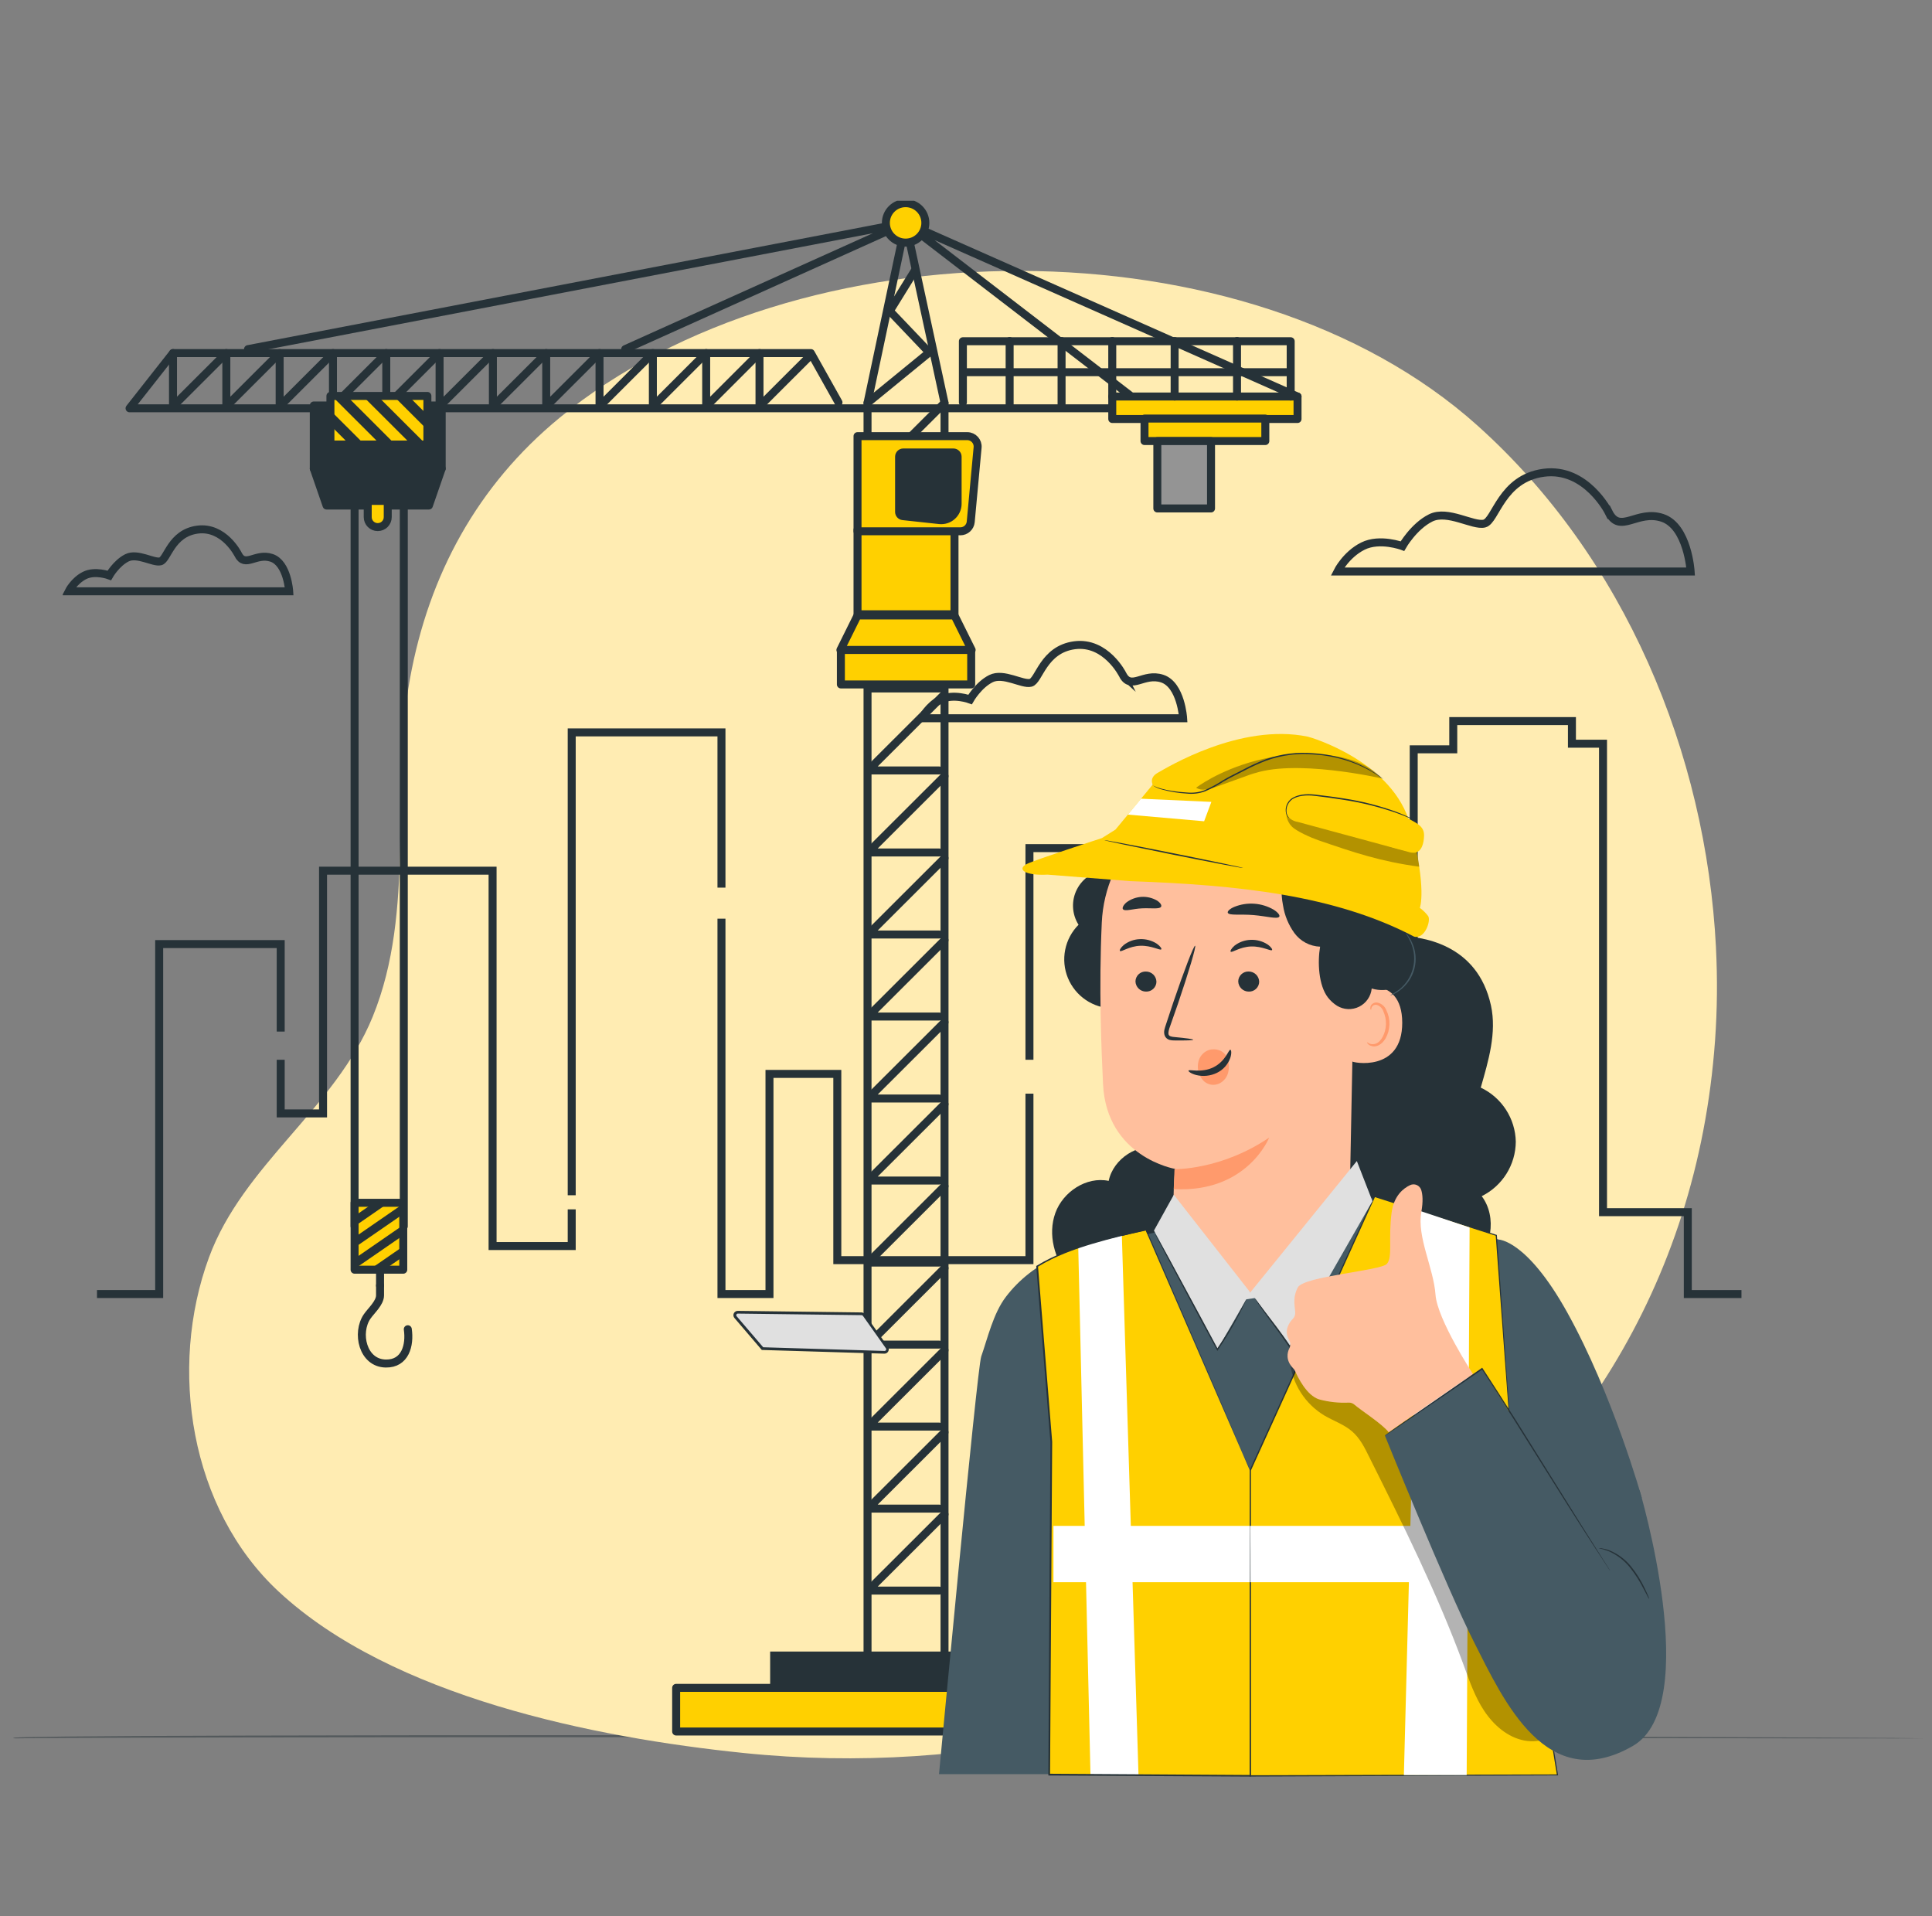 <svg width="121" height="120" viewBox="0 0 121 120" fill="none" xmlns="http://www.w3.org/2000/svg">
<rect x="0" y="0" width="121" height="120" fill="#808080" stroke="none"/>
<g clip-path="url(#clip0_896_38199)">
<path opacity="0.5" d="M120.5 108.857C120.5 108.891 82.784 108.785 39.708 108.785C-3.367 108.785 0.942 108.891 0.942 108.857C0.942 108.823 -3.384 108.659 39.708 108.659C82.8 108.659 120.5 108.82 120.5 108.857Z" fill="#263238"/>
<g clip-path="url(#clip1_896_38199)">
<path d="M107.472 59.357C106.849 47.117 101.743 34.91 92.541 26.656C78.075 13.678 49.895 13.956 35.046 26.163C29.896 30.398 26.864 35.992 25.68 42.483C24.413 49.43 26.069 56.976 23.343 63.665C21.001 69.41 15.227 72.933 13.087 78.746C10.533 85.685 11.897 94.504 17.444 99.66C24.548 106.267 37.226 108.814 46.568 109.775C75.101 112.717 105.183 96.141 107.412 65.166C107.55 63.232 107.568 61.289 107.47 59.353L107.472 59.357Z" fill="#FFECB2"/>
<path d="M88.54 64.069V46.925H91.017V45.157H98.449V46.572H100.396V75.91H105.706V81.035H109.067" stroke="#263238" stroke-width="0.5" stroke-miterlimit="10"/>
<path d="M64.474 66.365V53.111H69.606V56.292H72.082V51.697H77.568V71.49H82.17V78.56H85.885V67.604H88.54V65.306" stroke="#263238" stroke-width="0.5" stroke-miterlimit="10"/>
<path d="M45.185 57.529V81.035H48.192V67.25H52.44V78.913H64.474V68.487" stroke="#263238" stroke-width="0.5" stroke-miterlimit="10"/>
<path d="M35.806 74.849V45.864H45.185V55.585" stroke="#263238" stroke-width="0.5" stroke-miterlimit="10"/>
<path d="M17.58 66.365V69.724H20.232V54.524H30.85V78.03H35.806V75.732" stroke="#263238" stroke-width="0.5" stroke-miterlimit="10"/>
<path d="M6.075 81.035H9.969V59.12H17.58V64.599" stroke="#263238" stroke-width="0.5" stroke-miterlimit="10"/>
<path d="M100.75 32.079C100.75 32.079 99.334 29.252 96.681 29.605C94.026 29.959 93.672 32.611 92.966 32.786C92.26 32.962 90.665 31.903 89.602 32.433C88.54 32.962 87.834 34.199 87.834 34.199C87.834 34.199 86.417 33.669 85.357 34.199C84.297 34.728 83.764 35.789 83.764 35.789H105.884C105.884 35.789 105.708 32.962 104.116 32.43C102.523 31.901 101.461 33.492 100.752 32.077L100.75 32.079Z" stroke="#263238" stroke-width="0.5" stroke-miterlimit="10"/>
<path d="M70.307 42.237C70.307 42.237 69.26 40.148 67.298 40.407C65.336 40.669 65.074 42.628 64.551 42.758C64.027 42.887 62.85 42.105 62.065 42.496C61.28 42.887 60.756 43.803 60.756 43.803C60.756 43.803 59.709 43.412 58.924 43.803C58.139 44.194 57.747 44.979 57.747 44.979H74.099C74.099 44.979 73.969 42.887 72.79 42.496C71.614 42.105 70.829 43.281 70.305 42.235L70.307 42.237Z" stroke="#263238" stroke-width="0.5" stroke-miterlimit="10"/>
<path d="M14.909 34.711C14.909 34.711 14.025 32.947 12.369 33.166C10.712 33.386 10.49 35.042 10.048 35.152C9.606 35.262 8.612 34.601 7.949 34.933C7.287 35.264 6.845 36.035 6.845 36.035C6.845 36.035 5.961 35.704 5.299 36.035C4.637 36.367 4.305 37.028 4.305 37.028H18.112C18.112 37.028 18.002 35.264 17.008 34.933C16.013 34.601 15.351 35.594 14.909 34.713V34.711Z" stroke="#263238" stroke-width="0.5" stroke-miterlimit="10"/>
<path d="M70.754 24.743L56.718 13.957L81.264 24.831" stroke="#263238" stroke-width="0.5" stroke-linecap="round" stroke-linejoin="round"/>
<path d="M22.208 76.795V30.502" stroke="#263238" stroke-width="0.5" stroke-linecap="round" stroke-linejoin="round"/>
<path d="M25.289 76.795V30.502" stroke="#263238" stroke-width="0.5" stroke-linecap="round" stroke-linejoin="round"/>
<path d="M27.663 25.392H19.652V29.344H27.663V25.392Z" fill="#263238" stroke="#263238" stroke-width="0.5" stroke-linecap="round" stroke-linejoin="round"/>
<path d="M26.862 31.657H20.452L19.652 29.344H27.663L26.862 31.657Z" fill="#263238" stroke="#263238" stroke-width="0.5" stroke-linecap="round" stroke-linejoin="round"/>
<path d="M15.534 21.863L56.718 13.957L39.156 21.863" stroke="#263238" stroke-width="0.5" stroke-linecap="round" stroke-linejoin="round"/>
<path d="M54.333 25.229L58.198 22.07L55.726 19.476L57.272 16.976" stroke="#263238" stroke-width="0.5" stroke-linecap="round" stroke-linejoin="round"/>
<path d="M59.155 104.225H54.333V25.229L56.718 13.957L59.155 25.229V104.225Z" stroke="#263238" stroke-width="0.5" stroke-linecap="round" stroke-linejoin="round"/>
<path d="M59.155 38.331L54.366 43.114H58.812" stroke="#263238" stroke-width="0.5" stroke-linecap="round" stroke-linejoin="round"/>
<path d="M59.155 33.963L54.366 38.746H58.812" stroke="#263238" stroke-width="0.5" stroke-linecap="round" stroke-linejoin="round"/>
<path d="M59.155 29.596L54.366 34.377H58.812" stroke="#263238" stroke-width="0.5" stroke-linecap="round" stroke-linejoin="round"/>
<path d="M59.155 25.229L54.366 30.009H58.812" stroke="#263238" stroke-width="0.5" stroke-linecap="round" stroke-linejoin="round"/>
<path d="M59.155 43.467L54.366 48.247H58.812" stroke="#263238" stroke-width="0.5" stroke-linecap="round" stroke-linejoin="round"/>
<path d="M59.155 48.603L54.366 53.383H58.812" stroke="#263238" stroke-width="0.5" stroke-linecap="round" stroke-linejoin="round"/>
<path d="M59.155 53.739L54.366 58.52H58.812" stroke="#263238" stroke-width="0.5" stroke-linecap="round" stroke-linejoin="round"/>
<path d="M59.155 58.876L54.366 63.656H58.812" stroke="#263238" stroke-width="0.5" stroke-linecap="round" stroke-linejoin="round"/>
<path d="M59.155 64.012L54.366 68.792H58.812" stroke="#263238" stroke-width="0.5" stroke-linecap="round" stroke-linejoin="round"/>
<path d="M59.155 69.148L54.366 73.928H58.812" stroke="#263238" stroke-width="0.5" stroke-linecap="round" stroke-linejoin="round"/>
<path d="M59.155 74.282L54.366 79.064H58.812" stroke="#263238" stroke-width="0.5" stroke-linecap="round" stroke-linejoin="round"/>
<path d="M59.155 79.418L54.366 84.201H58.812" stroke="#263238" stroke-width="0.5" stroke-linecap="round" stroke-linejoin="round"/>
<path d="M59.155 84.554L54.366 89.335H58.812" stroke="#263238" stroke-width="0.5" stroke-linecap="round" stroke-linejoin="round"/>
<path d="M59.155 89.69L54.366 94.471H58.812" stroke="#263238" stroke-width="0.5" stroke-linecap="round" stroke-linejoin="round"/>
<path d="M59.155 94.827L54.366 99.607H58.812" stroke="#263238" stroke-width="0.5" stroke-linecap="round" stroke-linejoin="round"/>
<path d="M65.239 103.423H48.234V106.092H65.239V103.423Z" fill="#263238"/>
<path d="M71.125 105.697H42.347V108.43H71.125V105.697Z" fill="#FFD000" stroke="#263238" stroke-width="0.5" stroke-linecap="round" stroke-linejoin="round"/>
<path d="M59.78 33.182H53.706V38.467H59.78V33.182Z" fill="#FFD000" stroke="#263238" stroke-width="0.5" stroke-linecap="round" stroke-linejoin="round"/>
<path d="M60.825 40.699H52.664V42.861H60.825V40.699Z" fill="#FFD000" stroke="#263238" stroke-width="0.5" stroke-linecap="round" stroke-linejoin="round"/>
<path d="M60.853 40.701H52.635L53.706 38.54H59.78L60.853 40.701Z" fill="#FFD000" stroke="#263238" stroke-width="0.5" stroke-linecap="round" stroke-linejoin="round"/>
<path d="M60.147 33.27H53.706V27.312H60.578C60.961 27.312 61.262 27.642 61.227 28.022L60.796 32.681C60.765 33.015 60.483 33.272 60.147 33.272V33.27Z" fill="#FFD000" stroke="#263238" stroke-width="0.5" stroke-linecap="round" stroke-linejoin="round"/>
<path d="M56.309 28.597V32.057C56.309 32.191 56.41 32.305 56.544 32.321L58.836 32.569C59.445 32.635 59.975 32.158 59.975 31.547V28.599C59.975 28.454 59.857 28.335 59.711 28.335H56.572C56.427 28.335 56.309 28.454 56.309 28.599V28.597Z" fill="#263238" stroke="#263238" stroke-width="0.5" stroke-linecap="round" stroke-linejoin="round"/>
<path d="M72.797 25.568H8.114L10.835 22.11H50.783L52.514 25.199" stroke="#263238" stroke-width="0.5" stroke-linecap="round" stroke-linejoin="round"/>
<path d="M10.835 22.11V25.445L14.051 22.233" stroke="#263238" stroke-width="0.5" stroke-linecap="round" stroke-linejoin="round"/>
<path d="M14.175 22.11V25.445L17.39 22.233" stroke="#263238" stroke-width="0.5" stroke-linecap="round" stroke-linejoin="round"/>
<path d="M17.514 22.11V25.445L20.729 22.233" stroke="#263238" stroke-width="0.5" stroke-linecap="round" stroke-linejoin="round"/>
<path d="M20.853 22.11V25.445L24.069 22.233" stroke="#263238" stroke-width="0.5" stroke-linecap="round" stroke-linejoin="round"/>
<path d="M24.192 22.11V25.445L27.407 22.233" stroke="#263238" stroke-width="0.5" stroke-linecap="round" stroke-linejoin="round"/>
<path d="M27.531 22.11V25.445L30.747 22.233" stroke="#263238" stroke-width="0.5" stroke-linecap="round" stroke-linejoin="round"/>
<path d="M30.87 22.11V25.445L34.086 22.233" stroke="#263238" stroke-width="0.5" stroke-linecap="round" stroke-linejoin="round"/>
<path d="M34.209 22.11V25.445L37.425 22.233" stroke="#263238" stroke-width="0.5" stroke-linecap="round" stroke-linejoin="round"/>
<path d="M37.548 22.11V25.445L40.764 22.233" stroke="#263238" stroke-width="0.5" stroke-linecap="round" stroke-linejoin="round"/>
<path d="M40.889 22.11V25.445L44.103 22.233" stroke="#263238" stroke-width="0.5" stroke-linecap="round" stroke-linejoin="round"/>
<path d="M44.228 22.11V25.445L47.442 22.233" stroke="#263238" stroke-width="0.5" stroke-linecap="round" stroke-linejoin="round"/>
<path d="M47.567 22.11V25.445L50.783 22.233" stroke="#263238" stroke-width="0.5" stroke-linecap="round" stroke-linejoin="round"/>
<path d="M56.718 15.192C57.401 15.192 57.954 14.639 57.954 13.957C57.954 13.275 57.401 12.723 56.718 12.723C56.035 12.723 55.482 13.275 55.482 13.957C55.482 14.639 56.035 15.192 56.718 15.192Z" fill="#FFD000" stroke="#263238" stroke-width="0.5" stroke-linecap="round" stroke-linejoin="round"/>
<path d="M81.264 24.831H69.66V26.238H81.264V24.831Z" fill="#FFD000" stroke="#263238" stroke-width="0.5" stroke-linecap="round" stroke-linejoin="round"/>
<path d="M79.246 26.213H71.68V27.619H79.246V26.213Z" fill="#FFD000" stroke="#263238" stroke-width="0.5" stroke-linecap="round" stroke-linejoin="round"/>
<path d="M75.846 27.622H72.483V31.84H75.846V27.622Z" fill="#949494" stroke="#263238" stroke-width="0.5" stroke-linecap="round" stroke-linejoin="round"/>
<path d="M60.305 25.198V21.369H80.835V24.831" stroke="#263238" stroke-width="0.5" stroke-linecap="round" stroke-linejoin="round"/>
<path d="M69.66 24.832V21.358" stroke="#263238" stroke-width="0.5" stroke-linecap="round" stroke-linejoin="round"/>
<path d="M66.486 25.422V21.358" stroke="#263238" stroke-width="0.5" stroke-linecap="round" stroke-linejoin="round"/>
<path d="M63.233 25.422V21.358" stroke="#263238" stroke-width="0.5" stroke-linecap="round" stroke-linejoin="round"/>
<path d="M73.567 24.832V21.358" stroke="#263238" stroke-width="0.5" stroke-linecap="round" stroke-linejoin="round"/>
<path d="M77.474 24.832V21.358" stroke="#263238" stroke-width="0.5" stroke-linecap="round" stroke-linejoin="round"/>
<path d="M60.418 23.309H80.678" stroke="#263238" stroke-width="0.5" stroke-linecap="round" stroke-linejoin="round"/>
<path d="M26.767 24.794H20.694V27.839H26.767V24.794Z" fill="#FFD000" stroke="#263238" stroke-width="0.5" stroke-linecap="round" stroke-linejoin="round"/>
<path d="M21.715 24.794H20.78L23.829 27.837H24.761L21.715 24.794Z" fill="#263238"/>
<path d="M21.897 27.837H22.832L20.694 25.704V26.636L21.897 27.837Z" fill="#263238"/>
<path d="M23.644 24.794H22.711L25.76 27.837H26.693L23.644 24.794Z" fill="#263238"/>
<path d="M25.575 24.794H24.643L26.77 26.919V25.985L25.575 24.794Z" fill="#263238"/>
<path d="M23.802 80.501V81.119C23.802 81.591 23.244 82.077 22.995 82.439C22.293 83.463 22.711 85.361 24.157 85.387C25.39 85.409 25.685 84.234 25.54 83.239" stroke="#263238" stroke-width="0.5" stroke-linecap="round" stroke-linejoin="round"/>
<path d="M23.802 78.614V80.504" stroke="#263238" stroke-width="0.5" stroke-linecap="round" stroke-linejoin="round"/>
<path d="M25.256 79.511V75.321H22.208V79.511H25.256Z" fill="#FFD000" stroke="#263238" stroke-width="0.5" stroke-linecap="round" stroke-linejoin="round"/>
<path d="M25.256 76.024V75.38L22.208 77.483V78.126L25.256 76.024Z" fill="#263238"/>
<path d="M22.208 76.152V76.795L24.343 75.321H23.411L22.208 76.152Z" fill="#263238"/>
<path d="M25.256 77.358V76.714L22.208 78.816V79.46L25.256 77.358Z" fill="#263238"/>
<path d="M25.256 78.689V78.045L23.129 79.513H24.062L25.256 78.689Z" fill="#263238"/>
<path d="M23.657 33.008C23.31 33.008 23.03 32.727 23.03 32.382V31.369H24.284V32.382C24.284 32.729 24.003 33.008 23.657 33.008Z" fill="#FFD000" stroke="#263238" stroke-width="0.5" stroke-linecap="round" stroke-linejoin="round"/>
<path d="M76.903 74.678L72.697 71.871C71.298 71.541 69.727 72.543 69.436 73.949C68.046 73.658 66.57 74.632 66.093 75.967C65.615 77.302 66.032 78.859 66.955 79.939C67.879 81.019 69.239 81.657 70.632 81.934C72.637 82.331 74.981 81.893 76.183 80.24C77.314 78.691 77.136 76.582 76.903 74.678Z" fill="#263238"/>
<path d="M94.933 71.491C94.918 70.78 94.704 70.086 94.317 69.489C93.929 68.891 93.383 68.413 92.739 68.108C93.22 66.431 93.749 64.67 93.378 62.966C92.538 59.114 89.064 58.586 87.317 58.611L81.575 62.274C80.037 64.014 81.967 73.564 82.659 75.779C83.02 76.886 83.653 77.884 84.501 78.682C85.35 79.48 86.386 80.051 87.514 80.343C89.112 80.742 90.955 80.489 92.18 79.379C93.405 78.269 93.794 76.226 92.799 74.906C93.437 74.59 93.974 74.103 94.35 73.501C94.727 72.898 94.929 72.202 94.933 71.491Z" fill="#263238"/>
<path d="M65.446 87.509L65.979 111.02L97.357 111.142C97.357 111.142 95.028 78.139 94.358 77.816C93.852 77.577 87.652 75.545 87.652 75.545L84.895 74.743L73.5 76.928L69.366 77.83L65.446 87.509Z" fill="#455A64"/>
<path d="M67.264 83.581C67.264 83.519 70.261 77.634 70.261 77.634C67.325 77.942 64.702 78.978 62.998 81.21C62.204 82.249 61.849 83.824 61.453 84.947C61.187 85.707 58.81 111.099 58.81 111.099H65.959L67.264 83.581Z" fill="#455A64"/>
<path d="M78.324 92.19L71.754 77.059C69.361 77.591 66.671 78.198 64.956 79.3L65.864 90.422L65.73 111.142L78.301 111.208L79.075 96.463L78.324 92.19Z" fill="#FFD000"/>
<path d="M95.067 96.045L93.714 77.357L86.09 74.919L78.304 92.062V111.208L97.545 111.144L95.067 96.045Z" fill="#FFD000"/>
<path d="M95.069 96.045C95.069 96.045 95.086 96.135 95.116 96.311C95.147 96.486 95.191 96.751 95.25 97.091C95.365 97.779 95.534 98.791 95.752 100.095C96.183 102.703 96.808 106.478 97.579 111.138V111.177H97.554L78.313 111.252H78.269V111.208C78.269 106.519 78.269 101.414 78.269 96.118V92.046C81.074 85.875 83.714 80.068 86.06 74.904L86.076 74.873L86.109 74.883L93.724 77.329H93.748V77.353C94.156 83.077 94.488 87.75 94.719 90.991C94.832 92.612 94.921 93.874 94.98 94.733C95.01 95.16 95.031 95.488 95.045 95.71C95.06 95.931 95.065 96.043 95.065 96.043C95.065 96.043 95.052 95.931 95.035 95.711C95.017 95.492 94.992 95.162 94.96 94.734C94.894 93.876 94.8 92.615 94.68 90.996C94.44 87.753 94.097 83.083 93.675 77.359L93.7 77.391L86.076 74.956L86.125 74.935C83.782 80.098 81.154 85.907 78.345 92.08V92.06V96.125C78.345 101.421 78.345 106.526 78.345 111.215L78.301 111.17L97.542 111.117L97.508 111.156C96.75 106.493 96.136 102.717 95.709 100.105C95.5 98.802 95.337 97.79 95.225 97.102C95.171 96.759 95.131 96.497 95.102 96.32C95.074 96.142 95.069 96.045 95.069 96.045Z" fill="#263238"/>
<path d="M92.993 95.554H65.977V99.081H92.993V95.554Z" fill="white"/>
<path d="M93.845 77.624C93.845 77.624 95.601 77.603 98.145 82.169C101.002 87.296 102.827 93.802 102.827 93.802L95.795 97.635L93.845 77.624Z" fill="#455A64"/>
<path d="M67.531 78.148L68.296 111.144L71.304 111.16L70.261 77.373C70.261 77.373 68.003 77.903 67.531 78.148Z" fill="white"/>
<path d="M88.845 75.8L87.924 111.16H91.857L92.041 76.864L88.845 75.8Z" fill="white"/>
<g opacity="0.3">
<path d="M80.778 85.243C80.852 85.939 81.087 86.608 81.463 87.199C81.84 87.789 82.349 88.284 82.949 88.645C83.522 88.984 84.176 89.197 84.678 89.635C85.181 90.073 85.461 90.644 85.744 91.218C87.874 95.483 90.005 99.758 91.654 104.234C92.022 105.234 92.364 106.255 92.959 107.145C93.554 108.035 94.419 108.793 95.468 108.995C96.517 109.197 97.732 108.715 98.149 107.734L84.881 83.003L80.778 85.243Z" fill="black"/>
</g>
<path d="M78.304 92.062C78.304 92.062 78.304 92.179 78.304 92.417C78.304 92.654 78.304 92.988 78.304 93.433C78.304 94.32 78.304 95.633 78.315 97.302C78.315 100.645 78.326 105.43 78.333 111.215V111.254H78.294L65.702 111.186H65.657V111.14C65.681 107.417 65.705 103.404 65.73 99.26C65.75 96.187 65.769 93.188 65.789 90.308C65.476 86.407 65.18 82.716 64.901 79.314V79.279L64.922 79.265C66.037 78.584 67.231 78.165 68.385 77.814C69.539 77.463 70.673 77.21 71.758 76.967H71.788L71.799 76.995L76.548 87.989C77.109 89.296 77.548 90.314 77.844 91.004L78.18 91.791C78.256 91.968 78.292 92.06 78.292 92.06C78.292 92.06 78.249 91.97 78.169 91.793L77.846 91.009L76.531 87.994L71.754 77.013L71.795 77.034C70.714 77.277 69.587 77.541 68.433 77.885C67.278 78.229 66.093 78.655 64.99 79.332L65.009 79.293C65.285 82.696 65.585 86.386 65.897 90.287C65.879 93.169 65.86 96.165 65.84 99.238C65.814 103.388 65.787 107.395 65.764 111.119L65.72 111.075L78.31 111.154L78.271 111.192C78.271 105.407 78.283 100.622 78.288 97.279C78.288 95.612 78.288 94.304 78.299 93.412C78.299 92.968 78.299 92.628 78.299 92.396C78.299 92.163 78.304 92.062 78.304 92.062Z" fill="#263238"/>
<path d="M67.548 57.91C67.34 57.581 67.221 57.203 67.204 56.814C67.186 56.425 67.27 56.038 67.448 55.691C67.625 55.344 67.89 55.05 68.216 54.836C68.542 54.623 68.919 54.498 69.308 54.474L72.859 54.991L71.826 60.983C71.728 61.556 71.611 62.164 71.213 62.588C71.013 62.778 70.776 62.926 70.517 63.022C70.258 63.118 69.982 63.161 69.706 63.148C69.1 63.144 68.509 62.961 68.007 62.623C67.505 62.284 67.114 61.805 66.883 61.245C66.653 60.686 66.593 60.071 66.712 59.477C66.83 58.884 67.121 58.339 67.548 57.91Z" fill="#263238"/>
<path d="M78.304 80.936C81.269 80.936 84.476 77.809 84.534 74.848L84.851 58.62C85.097 53.832 82.514 49.704 77.718 49.59L77.275 49.606C75.121 49.681 73.074 50.562 71.542 52.075C70.009 53.588 69.103 55.622 69.004 57.772C68.814 61.919 68.978 65.666 69.082 67.879C69.299 72.472 73.594 73.199 73.594 73.199C73.594 73.199 73.225 77.242 73.857 78.433C75.277 81.104 76.399 80.875 78.304 80.916V80.936Z" fill="#FFBF9D"/>
<path d="M73.558 73.215C73.558 73.215 76.465 73.286 79.487 71.239C79.487 71.239 78.114 74.718 73.51 74.463L73.558 73.215Z" fill="#FF9A6C"/>
<path d="M71.114 61.455C71.118 61.626 71.189 61.788 71.312 61.908C71.435 62.028 71.599 62.095 71.77 62.095C71.854 62.099 71.938 62.085 72.017 62.056C72.095 62.027 72.167 61.983 72.228 61.925C72.29 61.868 72.339 61.799 72.373 61.722C72.407 61.646 72.426 61.563 72.427 61.48C72.423 61.309 72.352 61.146 72.229 61.026C72.106 60.907 71.942 60.84 71.77 60.84C71.687 60.836 71.603 60.849 71.524 60.878C71.445 60.907 71.373 60.951 71.312 61.009C71.251 61.066 71.202 61.135 71.168 61.212C71.133 61.288 71.115 61.371 71.114 61.455Z" fill="#263238"/>
<path d="M70.144 59.552C70.228 59.633 70.712 59.249 71.419 59.226C72.126 59.203 72.662 59.539 72.731 59.449C72.767 59.41 72.678 59.259 72.447 59.094C72.134 58.894 71.766 58.795 71.394 58.811C71.026 58.822 70.672 58.95 70.382 59.176C70.171 59.357 70.102 59.515 70.144 59.552Z" fill="#263238"/>
<path d="M77.55 61.455C77.554 61.626 77.625 61.788 77.747 61.908C77.869 62.028 78.034 62.095 78.205 62.095C78.289 62.099 78.373 62.086 78.451 62.057C78.53 62.028 78.602 61.983 78.663 61.926C78.725 61.868 78.774 61.8 78.808 61.723C78.842 61.646 78.86 61.564 78.862 61.48C78.858 61.308 78.787 61.144 78.663 61.024C78.54 60.904 78.374 60.837 78.201 60.838C78.118 60.835 78.034 60.848 77.956 60.878C77.878 60.907 77.806 60.952 77.746 61.01C77.685 61.067 77.636 61.136 77.603 61.212C77.569 61.289 77.551 61.371 77.55 61.455Z" fill="#263238"/>
<path d="M77.077 59.596C77.163 59.678 77.647 59.293 78.354 59.27C79.061 59.247 79.597 59.584 79.666 59.494C79.701 59.455 79.615 59.302 79.382 59.139C79.069 58.938 78.701 58.839 78.329 58.855C77.961 58.867 77.606 58.994 77.315 59.221C77.106 59.403 77.037 59.561 77.077 59.596Z" fill="#263238"/>
<path d="M74.73 65.109C74.73 65.07 74.29 65.01 73.574 64.943C73.397 64.93 73.219 64.9 73.187 64.779C73.155 64.659 73.209 64.453 73.288 64.248C73.444 63.805 73.606 63.341 73.775 62.855C74.448 60.877 74.929 59.251 74.849 59.224C74.769 59.197 74.158 60.781 73.486 62.761C73.324 63.249 73.168 63.715 73.022 64.161C72.96 64.366 72.845 64.604 72.953 64.87C72.981 64.933 73.023 64.988 73.076 65.032C73.129 65.076 73.191 65.107 73.258 65.124C73.359 65.148 73.463 65.158 73.567 65.155C74.284 65.162 74.728 65.15 74.73 65.109Z" fill="#263238"/>
<path d="M75.38 67.686C75.544 67.846 75.765 67.935 75.994 67.934C76.237 67.929 76.468 67.829 76.637 67.656C76.942 67.376 77.001 66.922 76.942 66.533C76.933 66.467 76.909 66.403 76.871 66.347C76.87 66.311 76.862 66.276 76.85 66.243C76.809 66.138 76.748 66.043 76.669 65.964C76.59 65.884 76.496 65.822 76.392 65.78C76.178 65.697 75.943 65.685 75.723 65.748C75.541 65.809 75.381 65.919 75.26 66.067C75.138 66.215 75.061 66.394 75.036 66.583C75.003 66.781 75.017 66.984 75.077 67.175C75.137 67.367 75.241 67.541 75.38 67.686Z" fill="#FF9A6C"/>
<path d="M77.06 65.739C76.95 65.707 76.772 66.448 76.007 66.831C75.242 67.214 74.466 66.941 74.436 67.044C74.414 67.088 74.578 67.23 74.913 67.319C75.349 67.427 75.81 67.38 76.215 67.184C76.603 66.995 76.902 66.662 77.049 66.257C77.152 65.952 77.111 65.748 77.06 65.739Z" fill="#263238"/>
<path d="M76.896 57.158C76.973 57.348 77.674 57.233 78.508 57.304C79.343 57.375 80.019 57.579 80.122 57.401C80.17 57.318 80.046 57.141 79.767 56.965C79.398 56.751 78.985 56.623 78.559 56.593C78.133 56.562 77.706 56.629 77.31 56.788C77.01 56.914 76.863 57.07 76.896 57.158Z" fill="#263238"/>
<path d="M70.331 56.937C70.46 57.093 70.941 56.908 71.527 56.882C72.113 56.855 72.612 56.951 72.72 56.779C72.768 56.697 72.685 56.538 72.463 56.394C72.165 56.222 71.823 56.143 71.481 56.165C71.138 56.188 70.809 56.311 70.537 56.52C70.336 56.699 70.274 56.867 70.331 56.937Z" fill="#263238"/>
<path d="M84.684 61.94C84.76 61.905 87.812 60.898 87.821 64.042C87.83 67.186 84.666 66.547 84.661 66.457C84.655 66.366 84.684 61.94 84.684 61.94Z" fill="#FFBF9D"/>
<path d="M85.619 65.271C85.632 65.26 85.674 65.308 85.767 65.351C85.898 65.403 86.045 65.403 86.177 65.351C86.509 65.228 86.788 64.7 86.802 64.132C86.808 63.863 86.755 63.595 86.645 63.349C86.615 63.251 86.562 63.161 86.49 63.089C86.418 63.016 86.329 62.961 86.232 62.93C86.169 62.913 86.102 62.919 86.043 62.947C85.984 62.974 85.936 63.022 85.909 63.081C85.866 63.169 85.887 63.232 85.87 63.237C85.852 63.242 85.802 63.184 85.827 63.06C85.844 62.982 85.888 62.912 85.951 62.863C85.994 62.83 86.042 62.806 86.094 62.792C86.146 62.778 86.2 62.774 86.253 62.781C86.383 62.806 86.503 62.864 86.604 62.949C86.705 63.034 86.782 63.144 86.828 63.267C86.963 63.539 87.029 63.84 87.02 64.143C87.002 64.778 86.679 65.37 86.225 65.503C86.14 65.528 86.051 65.534 85.964 65.52C85.877 65.505 85.794 65.472 85.722 65.421C85.625 65.338 85.609 65.271 85.619 65.271Z" fill="#FF9A6C"/>
<path d="M80.761 54.454C81.134 54.084 81.676 53.949 82.196 53.887C83.562 53.724 84.946 53.949 86.191 54.534C86.839 54.841 87.464 55.266 87.814 55.892C88.164 56.518 88.169 57.375 87.675 57.894C88.142 58.168 88.492 58.603 88.658 59.117C88.825 59.631 88.796 60.189 88.578 60.683C88.36 61.178 87.968 61.575 87.476 61.8C86.984 62.025 86.426 62.061 85.909 61.902C85.885 62.142 85.8 62.373 85.663 62.572C85.526 62.771 85.341 62.932 85.124 63.041C84.907 63.149 84.667 63.2 84.425 63.191C84.183 63.181 83.948 63.11 83.741 62.985C83.525 62.848 83.333 62.675 83.174 62.474C82.573 61.703 82.512 60.24 82.677 59.283C82.361 59.271 82.052 59.188 81.773 59.04C81.494 58.892 81.252 58.683 81.065 58.428C80.696 57.915 80.452 57.322 80.355 56.697C80.199 55.91 80.204 55.011 80.761 54.454Z" fill="#263238"/>
<path d="M81.907 46.131C82.122 46.175 87.285 47.705 88.336 51.693C89.387 55.681 88.924 56.853 88.924 56.853C89.119 56.997 89.293 57.167 89.44 57.359C89.641 57.63 89.24 58.837 88.565 58.653C83.594 56.05 77.557 55.419 70.783 55.179L65.617 54.772C64.159 54.844 63.676 54.426 64.31 54.103C64.796 53.856 69.015 52.482 69.015 52.482L69.862 51.95L72.193 49.134C72.193 49.134 71.957 48.705 72.502 48.398C73.047 48.092 77.669 45.253 81.907 46.131Z" fill="#FFD000"/>
<g opacity="0.3">
<path d="M86.546 48.748C86.546 48.748 80.957 47.461 78.347 48.507L78.65 48.379L76.19 49.266C75.774 49.416 75.29 49.56 74.913 49.33C74.913 49.33 76.266 48.266 78.683 47.627C81.099 46.989 84.87 46.897 86.546 48.748Z" fill="black"/>
</g>
<path d="M86.621 48.78C86.469 48.65 86.307 48.531 86.138 48.425C85.677 48.118 85.182 47.867 84.662 47.677C83.892 47.392 83.085 47.221 82.265 47.169C81.26 47.079 80.247 47.205 79.295 47.538C78.809 47.724 78.335 47.94 77.875 48.184C77.431 48.42 76.987 48.624 76.594 48.861C76.231 49.1 75.849 49.307 75.451 49.482C75.099 49.615 74.72 49.666 74.345 49.629C72.955 49.556 72.122 49.214 72.189 49.129C72.209 49.18 72.246 49.221 72.294 49.246C72.425 49.323 72.565 49.382 72.712 49.423C73.243 49.575 73.79 49.666 74.341 49.696C74.726 49.738 75.115 49.69 75.478 49.554C75.881 49.382 76.268 49.175 76.635 48.936C77.029 48.703 77.47 48.499 77.914 48.265C78.37 48.024 78.84 47.81 79.322 47.625C80.262 47.291 81.262 47.162 82.257 47.246C83.069 47.291 83.871 47.454 84.637 47.73C85.155 47.914 85.65 48.155 86.115 48.448C86.28 48.551 86.404 48.638 86.487 48.698C86.571 48.758 86.621 48.78 86.621 48.78Z" fill="#263238"/>
<g opacity="0.3">
<path d="M88.719 53.355C87.707 53.28 86.956 52.966 85.966 52.681C84.9 52.376 83.86 52.12 82.821 51.766C82.031 51.496 81.094 51.234 80.607 50.626C80.555 50.821 80.553 51.026 80.603 51.221C80.653 51.417 80.753 51.597 80.893 51.743C81.181 52.058 82.155 52.475 82.56 52.615C84.868 53.409 86.466 53.945 88.886 54.275C88.851 53.965 88.795 53.657 88.719 53.355Z" fill="black"/>
</g>
<path d="M88.201 51.262C88.824 51.583 89.206 51.794 89.188 52.344C89.174 52.8 89.044 53.349 88.591 53.399C88.452 53.405 88.312 53.385 88.18 53.34L81.282 51.471C81.041 51.434 80.821 51.315 80.659 51.133C80.449 50.826 80.644 50.376 80.966 50.188C81.287 50 81.676 50.01 82.051 50.021C84.162 50.122 86.193 50.606 88.201 51.262Z" fill="#FFD000"/>
<path d="M80.76 51.234C80.672 51.148 80.61 51.038 80.582 50.918C80.555 50.757 80.572 50.59 80.633 50.438C80.695 50.286 80.797 50.154 80.928 50.056C81.284 49.822 81.806 49.773 82.349 49.838C82.892 49.904 83.522 49.984 84.163 50.088C85.26 50.257 86.339 50.523 87.388 50.883C87.789 51.023 88.098 51.157 88.325 51.25L88.577 51.36C88.605 51.375 88.635 51.386 88.666 51.393C88.641 51.374 88.614 51.358 88.584 51.346L88.339 51.22C88.124 51.117 87.807 50.973 87.409 50.824C86.361 50.446 85.279 50.171 84.178 50.003C83.533 49.897 82.919 49.826 82.356 49.758C81.793 49.691 81.252 49.758 80.886 50.007C80.747 50.111 80.64 50.253 80.579 50.416C80.519 50.579 80.506 50.755 80.543 50.925C80.566 51.016 80.609 51.1 80.669 51.172C80.731 51.218 80.758 51.237 80.76 51.234Z" fill="#263238"/>
<path d="M71.462 50.016L75.867 50.216L75.414 51.429L70.638 51.012L71.462 50.016Z" fill="white"/>
<path d="M77.857 54.355C77.857 54.33 75.92 53.922 73.519 53.44C71.119 52.958 69.168 52.589 69.162 52.612C69.157 52.635 71.099 53.044 73.501 53.527C75.904 54.009 77.846 54.378 77.857 54.355Z" fill="#263238"/>
<path d="M72.273 77.059L73.516 74.818L78.304 80.935L84.978 72.707L85.955 75.217L80.778 84.262L78.581 81.288L78.059 81.364L76.248 84.508L72.273 77.059Z" fill="#E0E0E0"/>
<path d="M82.628 81.544C82.587 81.623 82.539 81.699 82.486 81.77C82.39 81.914 82.251 82.125 82.086 82.384C81.651 83.071 81.264 83.788 80.927 84.528L80.891 84.604L80.845 84.533L80.708 84.317C80.144 83.468 79.569 82.74 79.181 82.189C78.984 81.918 78.826 81.694 78.73 81.537C78.673 81.458 78.623 81.373 78.581 81.285C78.646 81.357 78.706 81.434 78.759 81.515L79.233 82.152C79.634 82.684 80.218 83.407 80.785 84.264C80.833 84.338 80.881 84.411 80.923 84.48H80.843C81.181 83.736 81.579 83.021 82.033 82.341C82.21 82.083 82.352 81.879 82.457 81.742C82.508 81.671 82.565 81.605 82.628 81.544Z" fill="#263238"/>
<path d="M88.041 58.438C88.09 58.477 88.132 58.522 88.167 58.573C88.271 58.707 88.359 58.852 88.428 59.006C88.67 59.519 88.726 60.099 88.588 60.649C88.449 61.198 88.124 61.683 87.668 62.02C87.534 62.122 87.388 62.208 87.233 62.276C87.178 62.305 87.118 62.326 87.056 62.336C87.254 62.227 87.444 62.104 87.626 61.969C88.055 61.63 88.359 61.159 88.493 60.63C88.627 60.1 88.582 59.541 88.366 59.04C88.272 58.832 88.164 58.631 88.041 58.438Z" fill="#455A64"/>
<path d="M78.059 81.364C78.059 81.364 78.059 81.388 78.036 81.428L77.956 81.606C77.883 81.763 77.779 81.992 77.626 82.278C77.224 83.053 76.775 83.804 76.284 84.526L76.248 84.599L76.215 84.537L75.112 82.499C74.338 81.056 73.638 79.749 73.127 78.79C72.88 78.322 72.68 77.937 72.534 77.662L72.378 77.352C72.358 77.317 72.341 77.28 72.328 77.242C72.353 77.273 72.375 77.307 72.394 77.343L72.571 77.644L73.189 78.76L75.183 82.448C75.57 83.171 75.941 83.866 76.278 84.489H76.206C76.7 83.771 77.156 83.028 77.573 82.263L77.928 81.604L78.02 81.427C78.03 81.404 78.043 81.383 78.059 81.364Z" fill="#263238"/>
<path d="M53.95 82.272L46.207 82.175C46.169 82.17 46.131 82.177 46.098 82.195C46.065 82.213 46.038 82.241 46.022 82.275C46.006 82.31 46.001 82.348 46.009 82.385C46.016 82.422 46.035 82.456 46.063 82.482L47.75 84.454L55.385 84.684C55.42 84.688 55.456 84.681 55.487 84.664C55.518 84.647 55.544 84.621 55.56 84.59C55.577 84.558 55.584 84.522 55.579 84.487C55.575 84.452 55.56 84.418 55.537 84.391L54.092 82.351C54.076 82.327 54.055 82.308 54.03 82.294C54.006 82.281 53.978 82.273 53.95 82.272Z" fill="#E0E0E0"/>
<path d="M47.711 84.537L45.999 82.536C45.965 82.497 45.943 82.448 45.935 82.397C45.928 82.345 45.936 82.292 45.958 82.245C45.98 82.197 46.016 82.157 46.06 82.13C46.105 82.102 46.157 82.088 46.209 82.089L53.95 82.187C53.993 82.187 54.035 82.198 54.073 82.218C54.111 82.237 54.144 82.266 54.168 82.3L55.614 84.341C55.642 84.382 55.659 84.43 55.662 84.479C55.666 84.529 55.655 84.578 55.633 84.622C55.61 84.666 55.575 84.703 55.533 84.729C55.49 84.755 55.441 84.769 55.392 84.769L47.711 84.537ZM53.955 82.357L46.214 82.26C46.195 82.259 46.176 82.265 46.159 82.275C46.143 82.285 46.13 82.3 46.121 82.318C46.113 82.335 46.11 82.355 46.113 82.374C46.115 82.394 46.123 82.412 46.136 82.426L47.798 84.368L55.401 84.599C55.419 84.599 55.437 84.594 55.452 84.584C55.468 84.574 55.48 84.56 55.487 84.544C55.498 84.528 55.503 84.51 55.503 84.491C55.503 84.473 55.498 84.455 55.487 84.439L54.044 82.4C54.034 82.386 54.02 82.375 54.005 82.367C53.989 82.36 53.972 82.356 53.955 82.357Z" fill="#263238"/>
<path d="M86.734 89.897C86.734 89.897 90.598 99.453 92.35 102.9C94.167 106.473 96.864 112.459 102.272 109.33C106.694 106.769 102.687 93.323 102.687 93.323L98.707 95.119L92.819 85.71L86.734 89.897Z" fill="#455A64"/>
<path d="M89.009 74.513C88.986 74.445 88.95 74.382 88.901 74.33C88.853 74.277 88.794 74.235 88.728 74.207C88.662 74.178 88.591 74.165 88.519 74.166C88.448 74.168 88.377 74.184 88.313 74.215C87.903 74.408 87.299 74.871 87.157 75.928C86.935 77.565 87.24 78.721 86.857 79.148C86.473 79.575 81.654 79.918 81.282 80.62C80.909 81.322 81.134 81.909 81.118 82.255C81.112 82.379 81.06 82.496 80.973 82.585C80.754 82.808 80.385 83.312 80.738 83.92C80.783 83.994 80.808 84.079 80.811 84.165C80.815 84.252 80.796 84.338 80.758 84.416C80.616 84.7 80.504 85.191 81.001 85.698C81.049 85.745 81.087 85.8 81.113 85.861C81.259 86.198 81.823 87.395 82.624 87.635C83.227 87.797 83.851 87.865 84.474 87.835C84.6 87.831 84.723 87.875 84.819 87.957C85.225 88.312 86.574 89.172 86.974 89.693C86.974 89.693 91.945 86.221 92.26 86.058C92.26 86.058 90.019 82.643 89.905 81.077C89.786 79.407 88.733 77.462 89.017 75.896C89.14 75.217 89.097 74.784 89.009 74.513Z" fill="#FFBF9D"/>
<path d="M86.734 89.897C86.734 89.897 86.734 89.888 86.761 89.874L86.844 89.81L87.177 89.575L88.428 88.699L92.794 85.675L92.83 85.65L92.855 85.688C93.496 86.672 94.19 87.753 94.905 88.879L99.095 95.593C99.628 96.446 100.068 97.137 100.374 97.62L100.729 98.173L100.818 98.317C100.828 98.332 100.837 98.35 100.844 98.368C100.832 98.353 100.821 98.338 100.81 98.322L100.715 98.182C100.628 98.054 100.507 97.871 100.359 97.639C100.049 97.167 99.601 96.481 99.056 95.628C97.963 93.926 96.491 91.55 94.843 88.936C94.133 87.803 93.435 86.72 92.798 85.734L92.858 85.746L88.474 88.743L87.208 89.598L86.869 89.823L86.781 89.879L86.734 89.897Z" fill="#263238"/>
<path d="M103.285 100.134C103.248 100.084 103.215 100.031 103.19 99.974C103.124 99.85 103.046 99.703 102.955 99.529C102.709 99.036 102.411 98.57 102.067 98.139C101.718 97.713 101.274 97.374 100.771 97.148C100.559 97.065 100.34 96.999 100.118 96.949C100.18 96.942 100.243 96.945 100.304 96.958C100.473 96.983 100.638 97.026 100.796 97.087C101.319 97.301 101.779 97.642 102.137 98.079C102.49 98.513 102.788 98.99 103.024 99.497C103.117 99.689 103.186 99.852 103.232 99.957C103.258 100.013 103.276 100.073 103.285 100.134Z" fill="#263238"/>
</g>
</g>
<defs>
<clipPath id="clip0_896_38199">
<rect width="120" height="120" fill="white" transform="translate(0.5)"/>
</clipPath>
<clipPath id="clip1_896_38199">
<rect width="105.143" height="98.857" fill="white" transform="translate(3.929 12.571)"/>
</clipPath>
</defs>
</svg>
